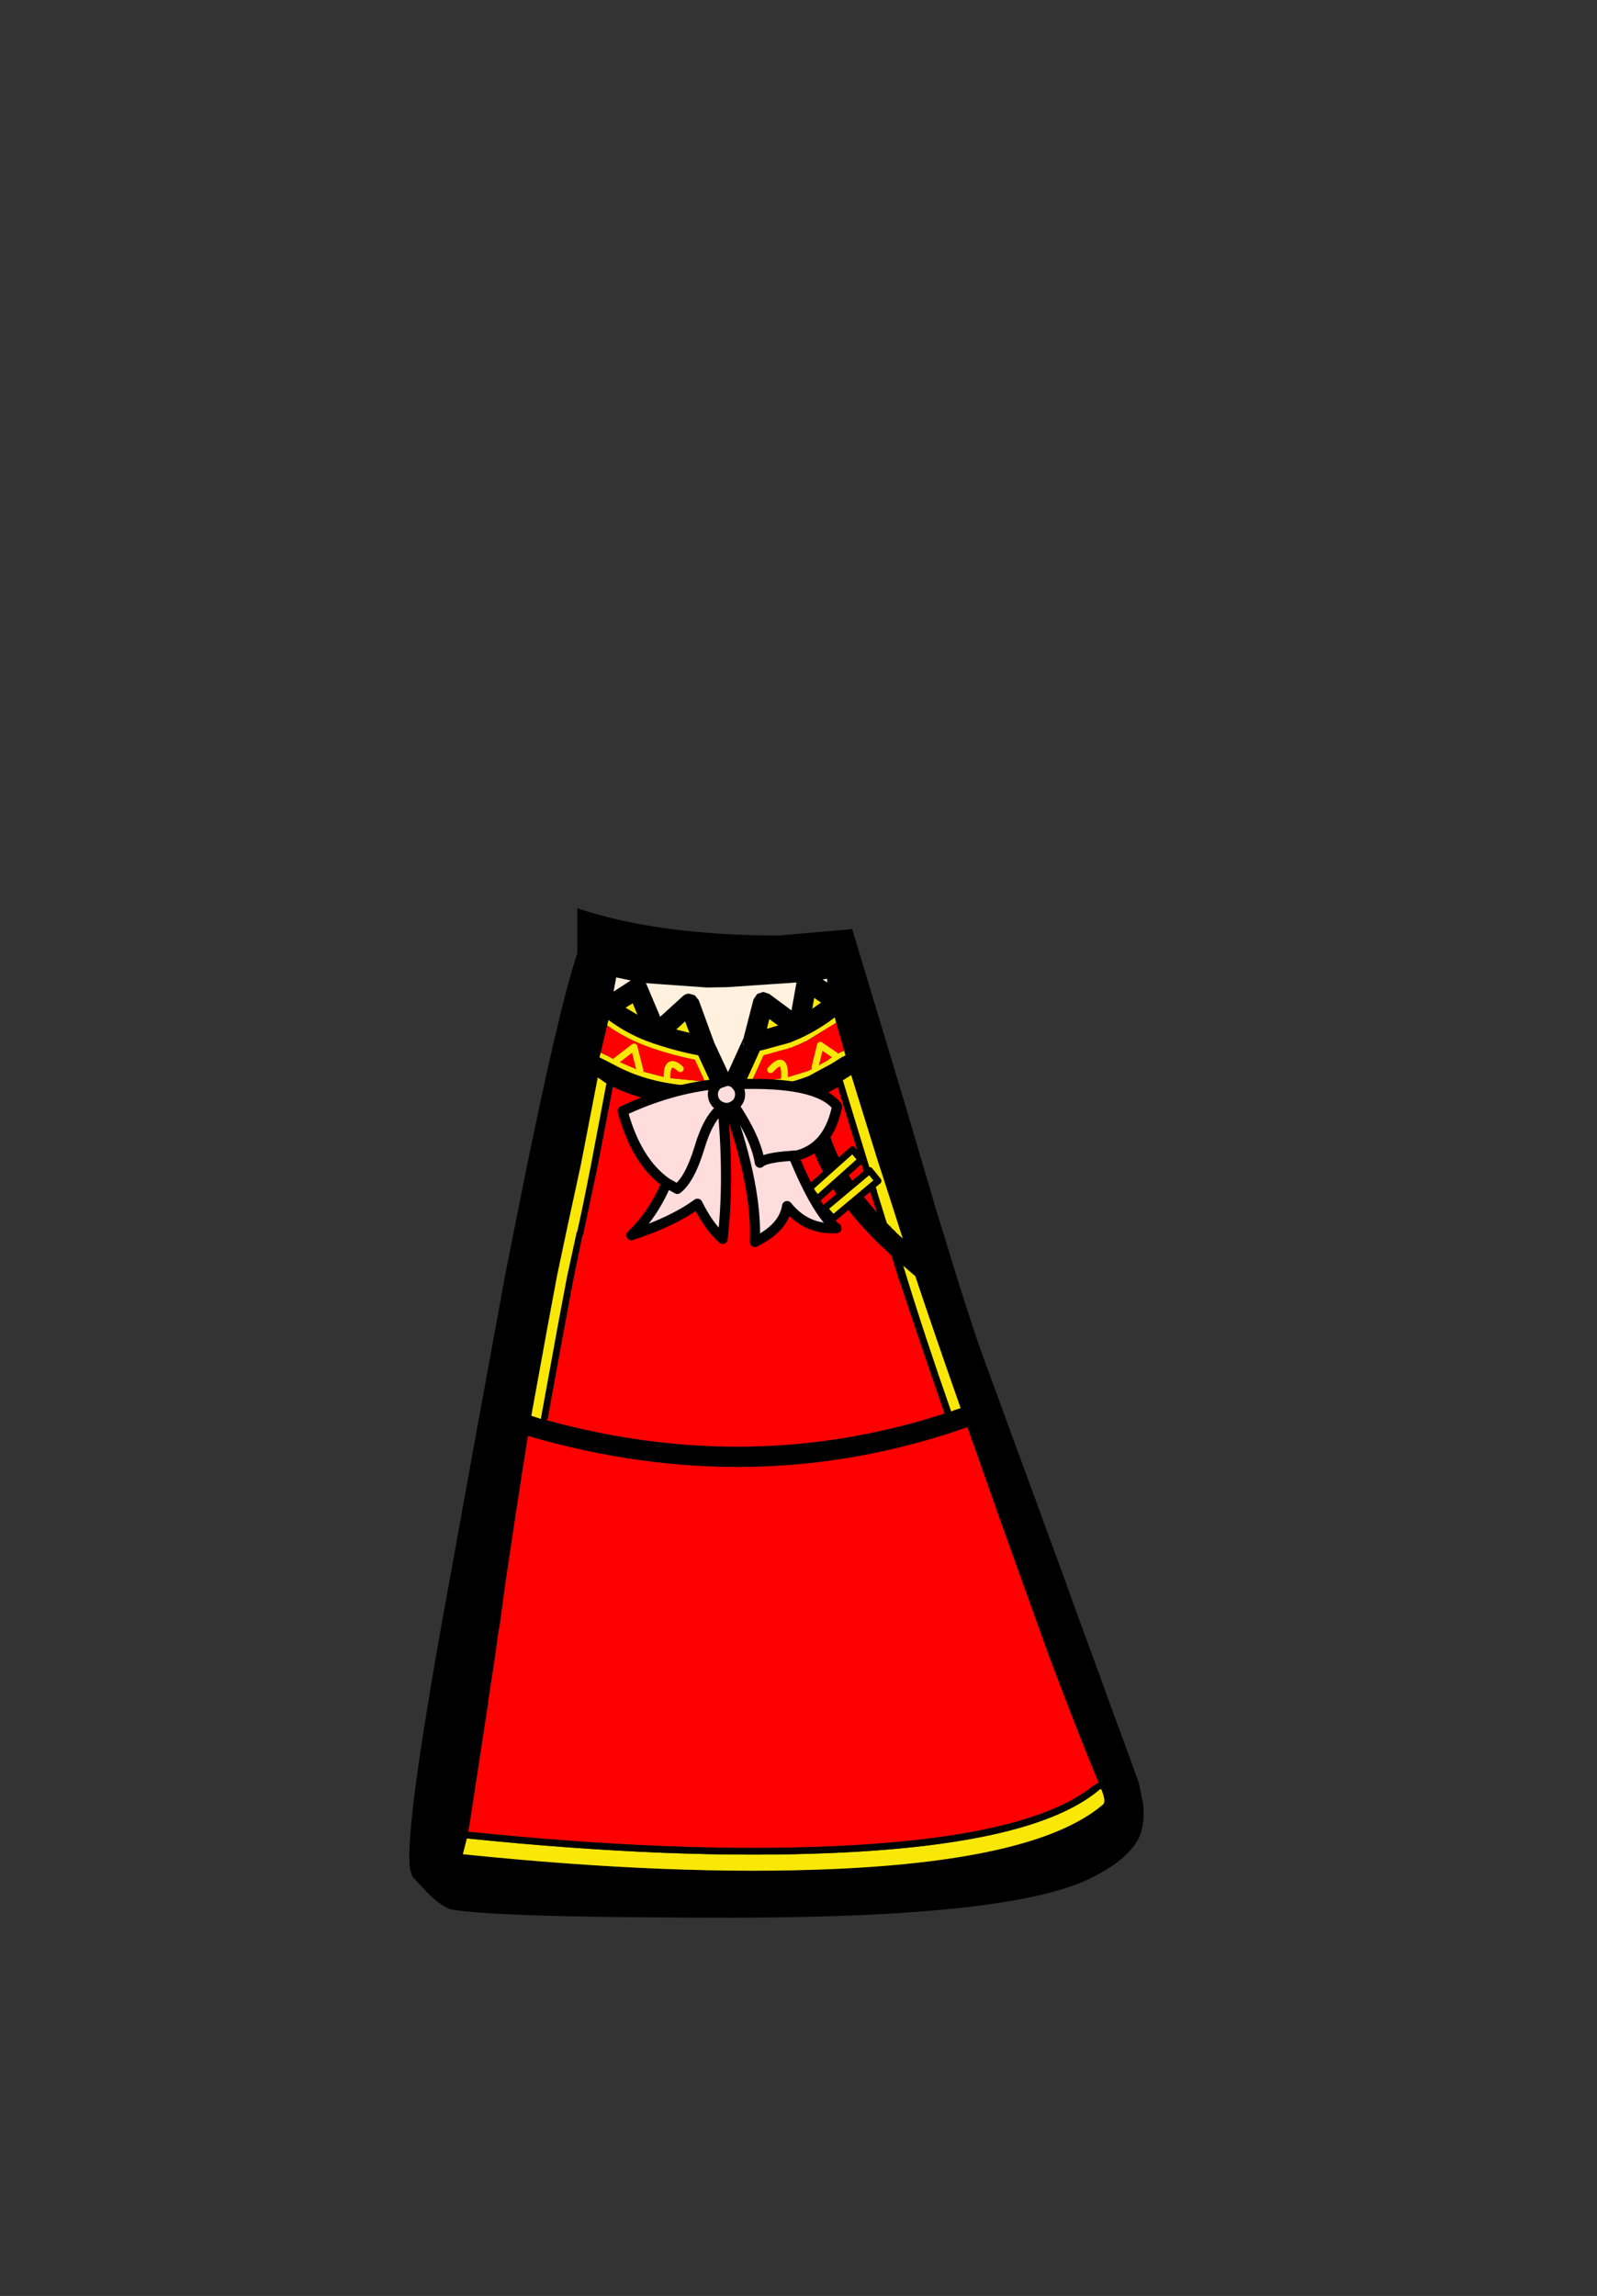 <?xml version="1.0" encoding="UTF-8" standalone="no"?>
<svg xmlns:xlink="http://www.w3.org/1999/xlink" height="342.0px" width="237.9px" xmlns="http://www.w3.org/2000/svg">
  <rect width="100%" height="100%" fill="#333333" stroke="none"/>
  <g transform="matrix(1, 0, 0, 1, 118.05, 273.9)">
    <use height="150.35" transform="matrix(1.0, 0.0, 0.0, 1.0, -57.05, -138.6)" width="109.35" xlink:href="#shape0"/>
  </g>
  <defs>
    <g id="shape0" transform="matrix(1, 0, 0, 1, 57.05, 138.6)">
      <path d="M5.15 -128.1 L4.5 -128.0 5.2 -127.55 5.15 -128.1 M6.5 -121.55 L6.3 -122.35 Q4.1 -120.65 1.6 -119.45 L1.5 -119.4 1.3 -119.3 -0.35 -118.6 -0.7 -118.5 -4.55 -117.45 -4.85 -117.4 -7.3 -112.0 Q-1.75 -111.9 2.6 -113.7 L2.65 -113.75 5.8 -115.45 7.55 -116.55 7.55 -116.5 7.9 -116.7 7.7 -117.35 7.7 -117.4 6.5 -121.55 M4.25 -124.55 L3.25 -125.25 2.95 -123.65 4.25 -124.55 M7.55 -113.0 L7.5 -112.95 7.55 -112.85 11.3 -100.55 12.6 -96.5 12.6 -96.4 13.1 -94.8 14.05 -91.75 14.65 -91.1 Q14.4 -92.0 14.7 -91.05 L15.4 -90.4 15.4 -90.35 16.45 -89.4 16.4 -89.5 14.0 -97.0 12.7 -101.0 8.75 -113.75 7.55 -113.0 M19.25 -101.0 L21.05 -94.9 21.05 -94.8 22.7 -89.5 22.85 -89.0 24.4 -83.95 Q27.0 -75.6 28.6 -71.25 L32.25 -61.3 40.55 -38.65 41.4 -36.25 45.7 -24.5 47.9 -18.45 49.95 -12.9 51.6 -8.3 52.25 -5.1 Q52.4 -3.45 52.2 -2.15 51.95 -0.55 51.2 0.6 49.2 3.6 44.15 6.0 32.15 11.75 -9.15 11.75 -43.85 11.75 -50.65 10.55 -52.15 10.3 -54.55 7.85 L-56.6 5.65 -56.95 4.6 -57.0 4.3 Q-57.55 -0.6 -54.05 -21.6 L-53.85 -22.85 -52.65 -29.8 -52.05 -33.15 -46.95 -61.3 -42.8 -83.95 -41.8 -89.0 -40.2 -97.0 Q-34.85 -123.55 -32.05 -131.9 L-32.05 -138.6 Q-19.9 -134.55 -2.0 -134.55 L8.9 -135.5 16.65 -109.8 19.25 -101.0 M6.6 -112.45 L4.65 -111.35 Q4.3 -102.6 12.55 -93.35 L11.7 -95.95 11.6 -96.25 10.35 -100.25 6.6 -112.45 M14.75 -86.85 L13.35 -88.2 13.3 -88.2 Q1.7 -99.45 1.6 -110.15 -3.45 -108.6 -9.7 -109.1 -19.8 -108.65 -26.75 -112.0 L-29.05 -100.0 -31.15 -90.1 -31.3 -89.75 -32.6 -83.45 -34.0 -76.0 -36.45 -62.6 -36.6 -62.35 Q-6.15 -54.0 22.65 -63.35 18.8 -74.45 16.1 -82.65 L15.9 -83.15 15.6 -84.1 14.75 -86.85 M16.5 -85.35 L16.6 -85.05 Q19.75 -74.75 23.65 -63.65 L24.1 -63.85 25.05 -64.15 Q21.15 -75.25 18.4 -83.5 L18.3 -83.8 16.5 -85.35 M45.6 -8.35 Q42.65 -15.45 38.65 -26.05 L38.25 -27.1 34.1 -38.65 30.35 -49.1 30.35 -49.15 27.35 -57.65 26.05 -61.3 Q-5.7 -50.15 -39.4 -60.0 L-40.25 -54.65 -41.5 -46.5 -42.8 -37.8 -42.8 -37.75 -43.65 -31.45 -43.7 -31.5 -43.7 -31.45 -44.35 -26.8 -45.25 -20.95 -45.35 -20.2 -45.35 -19.95 -45.4 -19.75 -48.1 -2.1 -48.3 -1.05 -48.35 -1.05 -48.7 -0.9 -48.9 -0.6 -48.75 -0.2 -48.5 -0.05 -49.1 2.3 Q-17.55 5.55 6.25 4.5 36.6 3.15 46.25 -5.1 46.75 -5.5 46.05 -7.25 L46.0 -7.4 46.2 -7.6 46.3 -7.95 46.1 -8.3 45.75 -8.4 45.6 -8.35 M-14.55 -125.65 L-13.95 -124.9 -11.65 -118.6 -11.65 -118.55 -11.6 -118.5 -9.6 -114.2 -7.3 -119.25 -5.8 -125.05 -5.25 -125.85 -4.35 -126.15 -3.45 -125.85 -0.15 -123.4 0.6 -127.55 -9.75 -126.85 -12.75 -126.8 -21.85 -127.45 -21.75 -127.3 -19.7 -122.45 -16.35 -125.5 Q-16.0 -125.85 -15.45 -125.9 L-14.55 -125.65 M-26.65 -126.2 L-24.1 -127.85 -26.25 -128.3 -26.65 -126.2 M-23.8 -124.45 L-24.85 -123.8 -23.1 -122.75 -23.8 -124.45 M-27.6 -121.15 L-28.55 -117.1 -28.75 -116.4 -27.65 -115.85 -26.2 -115.1 Q-20.35 -112.0 -11.9 -112.05 L-14.05 -116.7 Q-17.25 -117.3 -20.65 -118.45 L-20.75 -118.45 -20.8 -118.5 Q-24.35 -119.7 -27.4 -121.95 L-27.6 -121.15 M-3.8 -120.65 L-2.15 -121.15 -3.45 -122.1 -3.8 -120.65 M-27.75 -112.35 L-27.7 -112.5 -29.0 -113.4 -31.5 -100.5 -33.6 -90.8 -35.05 -83.95 -36.45 -76.45 -38.9 -63.0 -38.7 -62.95 -37.95 -62.7 -37.45 -62.55 -37.45 -62.75 -35.0 -76.2 -33.6 -83.65 -32.2 -90.1 -32.2 -90.2 -32.1 -90.4 -32.1 -90.35 Q-31.6 -92.35 -30.05 -100.2 L-27.75 -112.35 M-7.35 -118.4 L-7.35 -118.5 -7.4 -118.8 -7.25 -118.1 -7.35 -118.4 M-6.5 -117.35 L-6.8 -117.55 -7.05 -117.75 -6.5 -117.35 M-16.0 -121.75 L-17.3 -120.55 -15.35 -120.05 -16.0 -121.75" fill="#000000" fill-rule="evenodd" stroke="none"/>
      <path d="M4.25 -124.55 L2.95 -123.65 3.25 -125.25 4.25 -124.55 M7.7 -117.4 L7.7 -117.35 7.9 -116.7 7.55 -116.5 7.55 -116.55 5.8 -115.45 2.65 -113.75 2.6 -113.7 Q-1.75 -111.9 -7.3 -112.0 L-4.85 -117.4 -4.55 -117.45 -0.7 -118.5 -0.35 -118.6 1.3 -119.3 1.5 -119.4 1.6 -119.45 Q4.1 -120.65 6.3 -122.35 L6.5 -121.55 1.95 -118.75 1.6 -118.7 1.5 -118.65 1.85 -118.7 1.65 -118.6 1.6 -118.6 -0.05 -117.9 -0.15 -117.85 -0.45 -117.8 -0.5 -117.75 -4.3 -116.7 -6.1 -112.75 -1.2 -113.3 2.25 -114.35 2.35 -114.4 3.35 -114.9 5.4 -116.05 5.3 -116.0 Q5.55 -116.25 6.35 -116.7 L7.2 -117.2 7.4 -117.25 7.7 -117.4 M1.85 -113.7 L1.9 -113.75 1.85 -113.7 M7.55 -113.0 L8.75 -113.75 12.7 -101.0 14.0 -97.0 16.4 -89.5 16.45 -89.4 15.4 -90.35 15.4 -90.4 14.7 -91.05 Q14.4 -92.0 14.65 -91.1 L14.05 -91.75 13.1 -94.8 12.6 -96.4 12.6 -96.5 11.3 -100.55 7.55 -112.85 7.5 -112.95 7.55 -113.0 M16.5 -85.35 L18.3 -83.8 18.4 -83.5 Q21.15 -75.25 25.05 -64.15 L24.1 -63.85 23.65 -63.65 Q19.75 -74.75 16.6 -85.05 L16.5 -85.35 M46.0 -7.4 L46.05 -7.25 Q46.75 -5.5 46.25 -5.1 36.6 3.15 6.25 4.5 -17.55 5.55 -49.1 2.3 L-48.5 -0.05 -48.45 -0.05 Q-17.3 3.15 6.25 2.1 36.05 0.8 45.65 -7.25 L45.65 -7.3 45.9 -7.4 46.0 -7.4 M-23.8 -124.45 L-23.1 -122.75 -24.85 -123.8 -23.8 -124.45 M-18.7 -113.35 L-13.05 -112.8 -14.55 -116.05 Q-17.6 -116.65 -20.75 -117.7 L-21.15 -117.85 Q-24.65 -119.05 -27.6 -121.15 L-27.4 -121.95 Q-24.35 -119.7 -20.8 -118.5 L-20.75 -118.45 -20.65 -118.45 Q-17.25 -117.3 -14.05 -116.7 L-11.9 -112.05 Q-20.35 -112.0 -26.2 -115.1 L-27.65 -115.85 -28.75 -116.4 -28.55 -117.1 -28.45 -117.05 -27.3 -116.5 -26.25 -115.9 -26.2 -115.85 -25.85 -115.75 -22.7 -114.4 -18.7 -113.35 M-27.75 -112.35 L-30.05 -100.2 Q-31.6 -92.35 -32.1 -90.35 L-32.1 -90.4 -32.2 -90.2 -32.2 -90.1 -33.6 -83.65 -35.0 -76.2 -37.45 -62.75 -37.45 -62.55 -37.95 -62.7 -38.7 -62.95 -38.9 -63.0 -36.45 -76.45 -35.05 -83.95 -33.6 -90.8 -31.5 -100.5 -29.0 -113.4 -27.7 -112.5 -27.75 -112.35 M-3.8 -120.65 L-3.45 -122.1 -2.15 -121.15 -3.8 -120.65 M-16.0 -121.75 L-15.35 -120.05 -17.3 -120.55 -16.0 -121.75" fill="#f9e707" fill-rule="evenodd" stroke="none"/>
      <path d="M5.15 -128.1 L5.2 -127.55 4.5 -128.0 5.15 -128.1 M-14.55 -125.65 L-15.45 -125.9 Q-16.0 -125.85 -16.35 -125.5 L-19.7 -122.45 -21.75 -127.3 -21.85 -127.45 -12.75 -126.8 -9.75 -126.85 0.6 -127.55 -0.15 -123.4 -3.45 -125.85 -4.35 -126.15 -5.25 -125.85 -5.8 -125.05 -7.3 -119.25 -9.6 -114.2 -11.6 -118.5 -11.65 -118.55 -11.65 -118.6 -13.95 -124.9 -14.55 -125.65 M-26.65 -126.2 L-26.25 -128.3 -24.1 -127.85 -26.65 -126.2 M-7.35 -118.4 L-7.25 -118.1 -7.4 -118.8 -7.35 -118.5 -7.35 -118.4 M-6.5 -117.35 L-7.05 -117.75 -6.8 -117.55 -6.5 -117.35" fill="#fff1dd" fill-rule="evenodd" stroke="none"/>
      <path d="M6.5 -121.55 L7.7 -117.4 7.4 -117.25 7.2 -117.2 6.35 -116.7 Q5.55 -116.25 5.3 -116.0 L5.4 -116.05 3.35 -114.9 2.35 -114.4 2.25 -114.35 -1.2 -113.3 -6.1 -112.75 -4.3 -116.7 -0.5 -117.75 -0.45 -117.8 -0.15 -117.85 -0.05 -117.9 1.6 -118.6 1.65 -118.6 1.85 -118.7 1.5 -118.65 1.6 -118.7 1.95 -118.75 6.5 -121.55 M1.85 -113.7 L1.9 -113.75 1.85 -113.7 M6.35 -116.7 L4.15 -118.2 3.35 -114.9 4.15 -118.2 6.35 -116.7 M4.65 -111.35 L6.6 -112.45 10.35 -100.25 11.6 -96.25 11.7 -95.95 12.55 -93.35 Q4.3 -102.6 4.65 -111.35 M14.75 -86.85 L15.6 -84.1 15.9 -83.15 16.1 -82.65 Q18.8 -74.45 22.65 -63.35 -6.15 -54.0 -36.6 -62.35 L-36.45 -62.6 -34.0 -76.0 -32.6 -83.45 -31.3 -89.75 -31.15 -90.1 -29.05 -100.0 -26.75 -112.0 Q-19.8 -108.65 -9.7 -109.1 -3.45 -108.6 1.6 -110.15 1.7 -99.45 13.3 -88.2 L13.35 -88.2 14.75 -86.85 M-48.3 -1.05 L-48.1 -2.1 -45.4 -19.75 -45.35 -19.95 -45.35 -20.2 -45.25 -20.95 -44.35 -26.8 -43.7 -31.45 -43.7 -31.5 -43.65 -31.45 -42.8 -37.75 -42.8 -37.8 -41.5 -46.5 -40.25 -54.65 -39.4 -60.0 Q-5.7 -50.15 26.05 -61.3 L27.35 -57.65 30.35 -49.15 30.35 -49.1 34.1 -38.65 38.25 -27.1 38.65 -26.05 Q42.65 -15.45 45.6 -8.35 L45.0 -8.0 44.95 -8.0 Q35.5 -0.2 6.2 1.1 -17.25 2.15 -48.3 -1.05 M-27.6 -121.15 Q-24.65 -119.05 -21.15 -117.85 L-20.75 -117.7 Q-17.6 -116.65 -14.55 -116.05 L-13.05 -112.8 -18.7 -113.35 -22.7 -114.4 -23.6 -117.95 -26.25 -115.9 -23.6 -117.95 -22.7 -114.4 -25.85 -115.75 -26.2 -115.85 -26.25 -115.9 -27.3 -116.5 -28.45 -117.05 -28.55 -117.1 -27.6 -121.15 M-16.7 -114.7 Q-18.7 -116.5 -18.7 -113.35 -18.7 -116.5 -16.7 -114.7 M-3.25 -114.55 Q-1.0 -117.05 -1.2 -113.3 -1.0 -117.05 -3.25 -114.55" fill="#fe0000" fill-rule="evenodd" stroke="none"/>
      <path d="M-48.3 -1.05 Q-17.25 2.15 6.2 1.1 35.5 -0.2 44.95 -8.0 L45.0 -8.0 45.6 -8.35 45.75 -8.4 46.1 -8.3 46.3 -7.95 46.2 -7.6 46.0 -7.4 45.9 -7.4 45.65 -7.3 45.65 -7.25 Q36.05 0.8 6.25 2.1 -17.3 3.15 -48.45 -0.05 L-48.5 -0.05 -48.75 -0.2 -48.9 -0.6 -48.7 -0.9 -48.35 -1.05 -48.3 -1.05" fill="#000100" fill-rule="evenodd" stroke="none"/>
      <path d="M3.35 -114.9 L4.15 -118.2 6.35 -116.7 M-26.25 -115.9 L-23.6 -117.95 -22.7 -114.4 M-18.7 -113.35 Q-18.7 -116.5 -16.7 -114.7 M-1.2 -113.3 Q-1.0 -117.05 -3.25 -114.55" fill="none" stroke="#f9e707" stroke-linecap="round" stroke-linejoin="round" stroke-width="1.0"/>
      <path d="M4.65 -111.35 L6.6 -112.45" fill="none" stroke="#000000" stroke-linecap="round" stroke-linejoin="round" stroke-width="1.0"/>
      <path d="M12.75 -98.0 L6.05 -92.4 4.75 -93.9 11.5 -99.55 12.75 -98.0 M8.95 -102.65 L10.25 -101.15 3.75 -95.35 2.4 -96.8 8.95 -102.65" fill="#f9e707" fill-rule="evenodd" stroke="none"/>
      <path d="M8.95 -102.65 L2.4 -96.8 3.75 -95.35 10.25 -101.15 8.95 -102.65 M12.75 -98.0 L11.5 -99.55 4.75 -93.9 6.05 -92.4 12.75 -98.0" fill="none" stroke="#000000" stroke-linecap="round" stroke-linejoin="round" stroke-width="1.0"/>
      <path d="M-8.4 -112.4 Q3.75 -112.85 6.65 -109.1 5.7 -104.45 2.75 -102.65 1.85 -102.1 0.75 -101.8 L0.15 -101.75 Q3.7 -93.15 6.55 -90.95 2.05 -90.7 -0.8 -94.25 -1.3 -91.0 -5.6 -88.9 -5.25 -96.95 -9.45 -108.9 L-9.8 -108.85 -10.4 -108.95 Q-9.4 -98.15 -10.4 -89.35 -12.5 -91.25 -14.15 -94.6 -17.85 -91.9 -24.0 -89.9 -20.75 -92.95 -18.75 -97.7 -23.25 -100.85 -25.3 -108.4 -18.2 -111.75 -11.1 -112.45 L-9.8 -112.9 Q-9.0 -112.9 -8.45 -112.4 L-8.4 -112.3 -8.4 -112.4 M-8.7 -109.2 L-8.4 -109.45 Q-7.8 -110.05 -7.8 -110.9 -7.8 -111.7 -8.4 -112.3 -7.8 -111.7 -7.8 -110.9 -7.8 -110.05 -8.4 -109.45 L-8.7 -109.2 Q-5.45 -104.35 -4.85 -100.7 -4.05 -101.5 0.15 -101.75 -4.05 -101.5 -4.85 -100.7 -5.45 -104.35 -8.7 -109.2 -9.05 -109.0 -9.45 -108.9 -9.05 -109.0 -8.7 -109.2 M-10.4 -108.95 Q-10.85 -109.1 -11.25 -109.45 -11.85 -110.05 -11.85 -110.9 -11.85 -111.7 -11.25 -112.3 L-11.1 -112.45 -11.25 -112.3 Q-11.85 -111.7 -11.85 -110.9 -11.85 -110.05 -11.25 -109.45 -10.85 -109.1 -10.4 -108.95 -12.5 -107.5 -13.85 -102.95 -15.25 -98.3 -17.15 -96.8 L-18.75 -97.7 -17.15 -96.8 Q-15.25 -98.3 -13.85 -102.95 -12.5 -107.5 -10.4 -108.95" fill="#ffdddd" fill-rule="evenodd" stroke="none"/>
      <path d="M-8.4 -112.4 Q3.75 -112.85 6.65 -109.1 5.7 -104.45 2.75 -102.65 1.85 -102.1 0.75 -101.8 L0.15 -101.75 M6.55 -90.95 Q2.05 -90.7 -0.8 -94.25 -1.3 -91.0 -5.6 -88.9 M-10.4 -108.95 Q-9.4 -98.15 -10.4 -89.35 -12.5 -91.25 -14.15 -94.6 -17.85 -91.9 -24.0 -89.9 -20.75 -92.95 -18.75 -97.7 -23.25 -100.85 -25.3 -108.4 -18.2 -111.75 -11.1 -112.45 M-8.45 -112.4 L-8.4 -112.4 M-8.7 -109.2 Q-5.45 -104.35 -4.85 -100.7 -4.05 -101.5 0.15 -101.75 M-10.4 -108.95 Q-12.5 -107.5 -13.85 -102.95 -15.25 -98.3 -17.15 -96.8 L-18.75 -97.7" fill="none" stroke="#000000" stroke-linecap="round" stroke-linejoin="round" stroke-width="1.5"/>
      <path d="M0.15 -101.75 Q3.7 -93.15 6.55 -90.95 M-5.6 -88.9 Q-5.25 -96.95 -9.45 -108.9 L-9.8 -108.85 -10.4 -108.95 M-11.1 -112.45 L-9.8 -112.9 Q-9.0 -112.9 -8.45 -112.4 M-8.4 -112.3 Q-7.8 -111.7 -7.8 -110.9 -7.8 -110.05 -8.4 -109.45 L-8.7 -109.2 M-8.4 -112.3 L-8.45 -112.4 M-11.1 -112.45 L-11.25 -112.3 Q-11.85 -111.7 -11.85 -110.9 -11.85 -110.05 -11.25 -109.45 -10.85 -109.1 -10.4 -108.95 M-9.45 -108.9 Q-9.05 -109.0 -8.7 -109.2" fill="none" stroke="#000000" stroke-linecap="round" stroke-linejoin="round" stroke-width="1.5"/>
    </g>
  </defs>
</svg>
